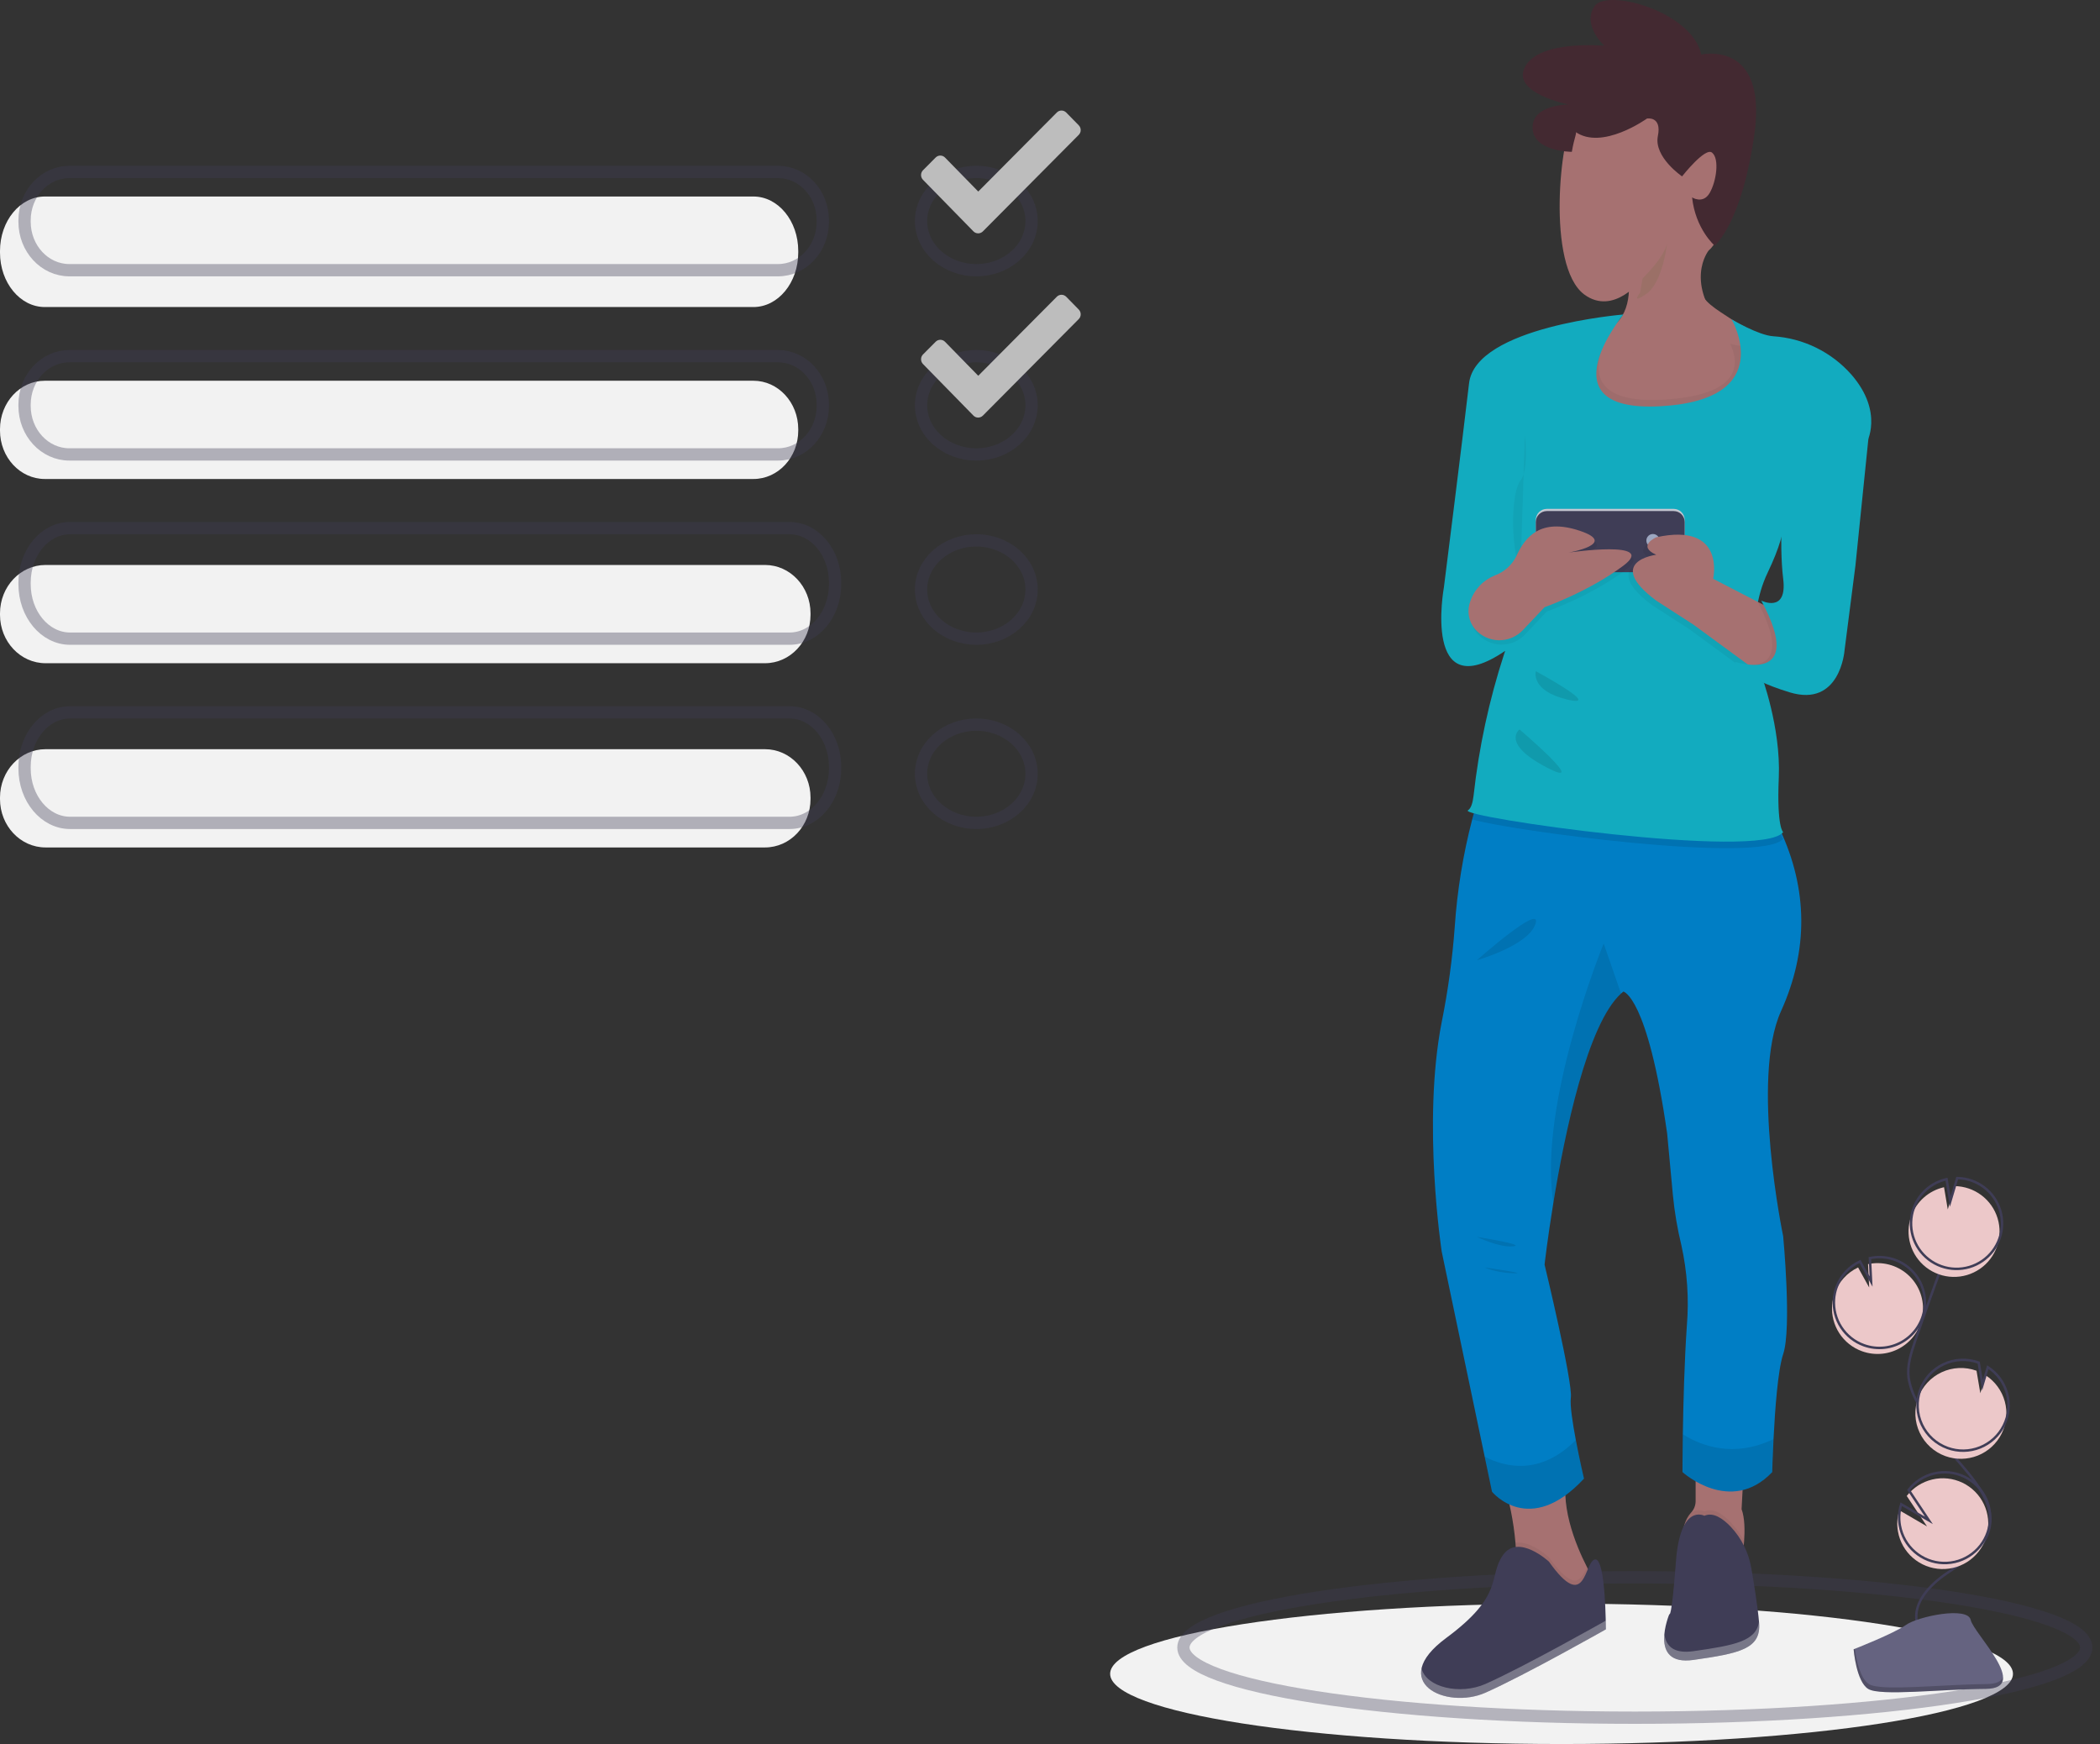 <svg width="171" height="142" viewBox="0 0 171 142" fill="none" xmlns="http://www.w3.org/2000/svg">
<rect x="0" y="0" width="171" height="142" fill="#333333" stroke="none"/>
<path d="M79.5 22C81.985 22 84 20.209 84 18C84 15.791 81.985 14 79.5 14C77.015 14 75 15.791 75 18C75 20.209 77.015 22 79.5 22Z" stroke="#3F3D56" stroke-opacity="0.37" stroke-miterlimit="10"/>
<path d="M87.843 10.204L86.824 9.165C86.774 9.113 86.714 9.072 86.648 9.044C86.583 9.015 86.512 9.001 86.441 9C86.369 9 86.298 9.013 86.232 9.041C86.166 9.068 86.106 9.109 86.055 9.16L79.658 15.595L76.953 12.829C76.904 12.778 76.844 12.737 76.779 12.709C76.714 12.681 76.644 12.667 76.573 12.666C76.502 12.666 76.432 12.679 76.366 12.706C76.301 12.733 76.241 12.773 76.19 12.824L75.161 13.858C75.059 13.961 75.001 14.1 75 14.246C74.999 14.392 75.055 14.533 75.155 14.637L79.264 18.837C79.365 18.94 79.503 18.999 79.647 19C79.79 19.001 79.929 18.944 80.032 18.842L87.837 10.984C87.888 10.933 87.929 10.873 87.957 10.806C87.985 10.739 87.999 10.668 88 10.595C88.001 10.523 87.987 10.451 87.96 10.384C87.933 10.317 87.893 10.256 87.843 10.204Z" fill="#BDBDBD"/>
<path d="M61.349 16H3.65C1.634 16 0 17.985 0 20.435V20.565C0 23.015 1.634 25 3.65 25H61.349C63.366 25 65 23.015 65 20.565V20.435C65 17.985 63.366 16 61.349 16Z" fill="#F2F2F2"/>
<path d="M61.349 31H3.65C1.634 31 0 32.765 0 34.942V35.058C0 37.235 1.634 39 3.65 39H61.349C63.366 39 65 37.235 65 35.058V34.942C65 32.765 63.366 31 61.349 31Z" fill="#F2F2F2"/>
<path d="M62.293 46H3.707C1.66 46 0 47.765 0 49.942V50.058C0 52.235 1.66 54 3.707 54H62.293C64.341 54 66 52.235 66 50.058V49.942C66 47.765 64.341 46 62.293 46Z" fill="#F2F2F2"/>
<path d="M62.293 61H3.707C1.66 61 0 62.765 0 64.942V65.058C0 67.235 1.66 69 3.707 69H62.293C64.341 69 66 67.235 66 65.058V64.942C66 62.765 64.341 61 62.293 61Z" fill="#F2F2F2"/>
<path d="M63.349 14H5.65C3.634 14 2 15.765 2 17.942V18.058C2 20.235 3.634 22 5.65 22H63.349C65.366 22 67 20.235 67 18.058V17.942C67 15.765 65.366 14 63.349 14Z" stroke="#3F3D56" stroke-opacity="0.37" stroke-miterlimit="10"/>
<path d="M63.349 29H5.65C3.634 29 2 30.765 2 32.942V33.058C2 35.235 3.634 37 5.65 37H63.349C65.366 37 67 35.235 67 33.058V32.942C67 30.765 65.366 29 63.349 29Z" stroke="#3F3D56" stroke-opacity="0.37" stroke-miterlimit="10"/>
<path d="M64.293 43H5.707C3.66 43 2 44.985 2 47.435V47.565C2 50.015 3.66 52 5.707 52H64.293C66.341 52 68 50.015 68 47.565V47.435C68 44.985 66.341 43 64.293 43Z" stroke="#3F3D56" stroke-opacity="0.37" stroke-miterlimit="10"/>
<path d="M64.293 58H5.707C3.66 58 2 59.985 2 62.435V62.565C2 65.015 3.66 67 5.707 67H64.293C66.341 67 68 65.015 68 62.565V62.435C68 59.985 66.341 58 64.293 58Z" stroke="#3F3D56" stroke-opacity="0.37" stroke-miterlimit="10"/>
<path d="M79.5 37C81.985 37 84 35.209 84 33C84 30.791 81.985 29 79.5 29C77.015 29 75 30.791 75 33C75 35.209 77.015 37 79.5 37Z" stroke="#3F3D56" stroke-opacity="0.37" stroke-miterlimit="10"/>
<path d="M79.5 52C81.985 52 84 50.209 84 48C84 45.791 81.985 44 79.5 44C77.015 44 75 45.791 75 48C75 50.209 77.015 52 79.5 52Z" stroke="#3F3D56" stroke-opacity="0.37" stroke-miterlimit="10"/>
<path d="M79.5 67C81.985 67 84 65.209 84 63C84 60.791 81.985 59 79.5 59C77.015 59 75 60.791 75 63C75 65.209 77.015 67 79.5 67Z" stroke="#3F3D56" stroke-opacity="0.37" stroke-miterlimit="10"/>
<path d="M87.843 25.204L86.824 24.165C86.774 24.113 86.714 24.072 86.648 24.044C86.583 24.015 86.512 24 86.441 24C86.369 24 86.298 24.013 86.232 24.041C86.166 24.068 86.106 24.109 86.055 24.16L79.658 30.595L76.953 27.829C76.904 27.778 76.844 27.737 76.779 27.709C76.714 27.681 76.644 27.667 76.573 27.666C76.502 27.666 76.432 27.679 76.366 27.706C76.301 27.733 76.241 27.773 76.19 27.824L75.161 28.858C75.059 28.961 75.001 29.1 75 29.246C74.999 29.392 75.055 29.533 75.155 29.637L79.264 33.837C79.365 33.94 79.503 33.999 79.647 34C79.79 34.001 79.929 33.944 80.032 33.842L87.837 25.984C87.888 25.933 87.929 25.873 87.957 25.806C87.985 25.739 87.999 25.668 88 25.595C88.001 25.523 87.987 25.451 87.96 25.384C87.933 25.317 87.893 25.256 87.843 25.204Z" fill="#BDBDBD"/>
<path d="M127.156 142C147.457 142 163.914 139.441 163.914 136.285C163.914 133.128 147.457 130.569 127.156 130.569C106.855 130.569 90.397 133.128 90.397 136.285C90.397 139.441 106.855 142 127.156 142Z" fill="#F2F2F2"/>
<path d="M133.122 139.857C153.423 139.857 169.88 137.298 169.88 134.142C169.88 130.985 153.423 128.426 133.122 128.426C112.821 128.426 96.364 130.985 96.364 134.142C96.364 137.298 112.821 139.857 133.122 139.857Z" stroke="#3F3D56" stroke-opacity="0.35" stroke-miterlimit="10"/>
<path d="M129.872 128.751L128.268 130.351C128.268 130.351 122.564 133.374 123.277 129.284C123.472 128.068 123.513 126.833 123.4 125.606C123.253 123.895 122.912 122.206 122.386 120.57L127.733 119.503C126.844 122.292 128.309 125.802 129.223 127.589C129.592 128.31 129.872 128.751 129.872 128.751Z" fill="#A67171"/>
<path d="M142.018 125.516C141.978 126.064 141.91 126.609 141.815 127.15C141.815 127.15 137.359 130.173 137.002 126.794C136.771 124.593 137.295 123.599 137.69 123.174L137.697 123.167C137.934 122.916 138.068 122.585 138.072 122.24V118.258L141.993 119.503L141.815 122.882C142.079 123.585 142.082 124.634 142.018 125.516Z" fill="#A67171"/>
<path opacity="0.05" d="M129.872 128.751L128.267 130.351C128.267 130.351 122.564 133.374 123.277 129.284C123.472 128.068 123.513 126.833 123.4 125.607C124.649 125.423 126.128 126.794 126.128 126.794C128.218 129.736 128.781 128.623 129.223 127.589C129.592 128.31 129.872 128.751 129.872 128.751Z" fill="black"/>
<path d="M126.128 127.15C126.128 127.15 123.633 124.838 122.385 126.617C121.138 128.395 122.564 129.818 117.751 133.374C112.938 136.931 117.751 139.243 120.959 137.82C124.168 136.397 130.763 132.663 130.763 132.663C130.763 132.663 130.763 126.794 129.872 126.972C128.98 127.15 129.159 131.418 126.128 127.15Z" fill="#3F3D56"/>
<path opacity="0.05" d="M142.018 125.516C141.978 126.064 141.91 126.609 141.815 127.15C141.815 127.15 137.359 130.173 137.002 126.794C136.771 124.593 137.295 123.599 137.69 123.174C137.845 123.057 138.029 122.985 138.222 122.965C138.415 122.945 138.609 122.978 138.785 123.06C139.498 122.743 140.282 123.272 140.931 123.954C141.371 124.417 141.737 124.943 142.018 125.516Z" fill="black"/>
<path d="M138.785 123.416C138.785 123.416 136.824 122.349 136.468 127.15C136.111 131.952 135.933 131.418 135.933 131.418C135.933 131.418 134.15 135.686 137.894 135.153C141.637 134.619 143.419 134.263 143.241 132.129C143.134 130.843 142.832 128.976 142.609 127.695C142.397 126.426 141.813 125.248 140.932 124.309C140.281 123.626 139.498 123.099 138.785 123.416Z" fill="#3F3D56"/>
<path d="M145.201 100.653C145.201 100.653 145.914 108.122 145.201 110.256C144.768 111.55 144.533 114.812 144.415 117.175C144.337 118.705 144.31 119.859 144.31 119.859C140.923 123.416 137.002 119.859 137.002 119.859C137.002 119.859 137.002 118.61 137.03 116.779C137.068 114.348 137.155 110.885 137.358 107.944C137.54 105.748 137.389 103.537 136.911 101.385C136.584 100.037 136.352 98.666 136.219 97.285L135.754 92.295C134.15 81.091 132.189 80.735 132.189 80.735C132.125 80.785 132.063 80.84 131.998 80.897C129.259 83.39 127.423 92.209 126.491 97.916C126.011 100.852 125.772 102.965 125.772 102.965C125.772 102.965 128.089 112.568 127.911 113.813C127.829 114.39 128.054 115.852 128.318 117.25C128.622 118.863 128.981 120.392 128.981 120.392C124.525 125.194 121.494 121.459 121.494 121.459L120.895 118.603L117.395 101.898C117.395 101.898 115.79 91.405 117.395 83.225C117.913 80.658 118.268 78.06 118.459 75.448C118.659 72.5 119.135 69.577 119.879 66.717C120.097 65.87 120.338 65.03 120.603 64.197C120.603 64.197 127.296 63.035 133.599 63.035C138.326 63.035 142.832 63.688 144.132 65.975C144.431 66.501 144.703 67.029 144.948 67.558C147.205 72.397 147.272 77.367 145.023 82.336C142.527 87.849 145.201 100.653 145.201 100.653Z" fill="#007EC5"/>
<path d="M130.229 36.099C130.229 36.099 120.782 26.496 127.912 27.207C129.528 27.369 130.623 27.081 131.348 26.541C132.175 25.925 132.523 24.983 132.619 23.999C132.815 22.038 132.011 19.916 132.011 19.916C132.011 19.916 137.5 12.916 138.5 19.916C138.714 21.416 138 21.5 138.5 23.5C138.5 24.5 139.801 25.201 141 26C142.199 26.799 144.838 27.762 145.914 29.519C147.875 32.72 130.229 36.099 130.229 36.099Z" fill="#A67171"/>
<path opacity="0.05" d="M130.229 36.099C130.229 36.099 120.782 26.496 127.912 27.207C129.528 27.369 130.623 27.081 131.348 26.541C129.968 28.824 128.416 32.93 135.398 32.542C141.788 32.188 141.679 29.647 140.884 27.979C142.474 28.522 144.838 27.762 145.914 29.519C147.875 32.72 130.229 36.099 130.229 36.099Z" fill="black"/>
<path opacity="0.1" d="M145.202 68.287C143.58 70.391 122.903 67.633 119.88 66.717C120.097 65.87 120.339 65.03 120.604 64.197C120.604 64.197 127.297 63.036 133.6 63.036C138.327 63.036 142.833 63.688 144.132 65.975C144.432 66.502 144.704 67.029 144.949 67.558C145.063 68.195 145.202 68.287 145.202 68.287Z" fill="black"/>
<path d="M132.19 25.607C132.19 25.607 120.158 26.585 119.623 31.209C119.112 35.629 117.573 47.836 117.573 47.836C117.573 47.836 115.791 57.617 122.564 52.993L122.477 53.254C121.256 57.002 120.423 60.865 119.991 64.783C119.923 65.366 119.785 65.825 119.534 65.975C118.643 66.509 143.419 70.065 145.202 67.754C145.202 67.754 144.667 67.398 144.845 63.308C145.023 59.218 143.419 54.95 143.419 54.95C143.419 54.95 141.993 50.681 143.954 46.591C145.915 42.501 145.202 41.256 145.202 41.256L151.975 36.099C151.975 36.099 153.438 33.597 150.764 30.509C149.961 29.596 148.985 28.849 147.893 28.312C146.8 27.775 145.612 27.458 144.397 27.379C143.182 27.301 141 26 141 26C141 26 144.845 32.542 135.22 33.076C125.594 33.609 132.19 25.607 132.19 25.607Z" fill="#12ABBF"/>
<path opacity="0.05" d="M124.168 35.388C124.168 35.388 124.524 38.233 123.811 39.122C123.098 40.011 122.92 44.102 123.811 46.591" fill="black"/>
<path opacity="0.1" d="M131.998 80.897C129.259 83.39 127.423 92.209 126.491 97.916C125.193 89.972 130.585 76.823 130.585 76.823L131.998 80.897Z" fill="black"/>
<path opacity="0.1" d="M128.981 120.392C124.525 125.194 121.494 121.459 121.494 121.459L120.896 118.603C122.58 119.477 125.427 120.154 128.318 117.25C128.622 118.863 128.981 120.392 128.981 120.392Z" fill="black"/>
<path opacity="0.1" d="M144.415 117.175C144.337 118.705 144.31 119.859 144.31 119.859C140.923 123.416 137.002 119.859 137.002 119.859C137.002 119.859 137.002 118.61 137.03 116.779C138.501 117.711 141.144 118.737 144.415 117.175Z" fill="black"/>
<path d="M136.285 41.434H125.955C125.46 41.434 125.06 41.834 125.06 42.327V45.52C125.06 46.014 125.46 46.413 125.955 46.413H136.285C136.78 46.413 137.18 46.014 137.18 45.52V42.327C137.18 41.834 136.78 41.434 136.285 41.434Z" fill="#CDD0DB"/>
<path opacity="0.05" d="M136.285 41.434H125.955C125.46 41.434 125.06 41.834 125.06 42.327V45.52C125.06 46.014 125.46 46.413 125.955 46.413H136.285C136.78 46.413 137.18 46.014 137.18 45.52V42.327C137.18 41.834 136.78 41.434 136.285 41.434Z" fill="black"/>
<path d="M136.285 41.612H125.955C125.46 41.612 125.06 42.012 125.06 42.505V45.698C125.06 46.191 125.46 46.591 125.955 46.591H136.285C136.78 46.591 137.18 46.191 137.18 45.698V42.505C137.18 42.012 136.78 41.612 136.285 41.612Z" fill="#3F3D56"/>
<path d="M134.595 44.546C134.891 44.546 135.13 44.307 135.13 44.013C135.13 43.718 134.891 43.479 134.595 43.479C134.3 43.479 134.061 43.718 134.061 44.013C134.061 44.307 134.3 44.546 134.595 44.546Z" fill="#9DA7C0"/>
<path opacity="0.05" d="M119.901 49.319C120.062 48.841 120.326 48.404 120.674 48.039C121.021 47.673 121.445 47.388 121.915 47.203C122.668 46.924 123.286 46.37 123.644 45.654C124.347 44.102 125.595 42.501 128.803 43.568C132.012 44.635 127.912 45.346 127.912 45.346C127.912 45.346 135.22 44.279 132.368 46.413C129.516 48.547 125.951 49.792 125.951 49.792L124.196 51.647C123.944 51.917 123.638 52.132 123.297 52.277C122.957 52.421 122.589 52.492 122.219 52.485C121.849 52.477 121.485 52.392 121.15 52.234C120.815 52.076 120.518 51.85 120.277 51.569C120.021 51.261 119.851 50.89 119.785 50.495C119.719 50.099 119.759 49.694 119.901 49.319Z" fill="black"/>
<path d="M119.723 48.964C119.883 48.486 120.147 48.049 120.495 47.683C120.843 47.317 121.266 47.032 121.736 46.847C122.489 46.569 123.107 46.015 123.465 45.298C124.168 43.746 125.416 42.145 128.625 43.212C131.833 44.279 127.733 44.991 127.733 44.991C127.733 44.991 135.041 43.924 132.189 46.058C129.338 48.192 125.773 49.437 125.773 49.437L124.017 51.291C123.766 51.562 123.459 51.777 123.119 51.921C122.778 52.066 122.411 52.136 122.04 52.129C121.67 52.122 121.306 52.036 120.971 51.879C120.637 51.721 120.339 51.494 120.099 51.213C119.842 50.905 119.672 50.534 119.606 50.139C119.54 49.744 119.58 49.338 119.723 48.964Z" fill="#A67171"/>
<path opacity="0.05" d="M144.845 52.638L143.597 55.661L142 54.489L137.537 51.215L134.507 49.259C130.229 46.058 134.507 45.524 134.507 45.524C132.903 44.813 134.507 44.102 134.507 44.102C140.211 42.857 139.141 47.48 139.141 47.48L142.754 49.349L143.954 49.97L144.845 52.638Z" fill="black"/>
<path d="M145.202 52.282L143.954 55.305L142.357 54.133L137.893 50.859L134.863 48.903C130.585 45.702 134.863 45.169 134.863 45.169C133.259 44.457 134.863 43.746 134.863 43.746C140.567 42.501 139.498 47.125 139.498 47.125L143.111 48.994L144.31 49.614L145.202 52.282Z" fill="#A67171"/>
<path opacity="0.05" d="M145.201 52.282L143.954 55.305L142.356 54.133C143.802 54.185 145.51 53.488 143.11 48.994L144.31 49.614L145.201 52.282Z" fill="black"/>
<path d="M151.797 34.321L152.141 35.72L151.084 46.058L150.193 52.993C150.193 52.993 149.836 57.617 145.736 56.372C141.637 55.127 141.28 53.883 141.28 53.883C141.28 53.883 147.162 55.839 143.419 48.903C143.419 48.903 145.558 49.97 145.202 47.125C144.845 44.279 145.202 39.3 145.202 39.3L151.797 34.321Z" fill="#12ABBF"/>
<path opacity="0.3" d="M120.96 137.109C118.877 138.032 116.119 137.382 115.756 135.838C115.32 137.876 118.581 138.875 120.96 137.82C124.168 136.397 130.764 132.663 130.764 132.663C130.764 132.663 130.764 132.387 130.755 131.957C130.562 132.065 124.121 135.707 120.96 137.109Z" fill="white"/>
<path opacity="0.3" d="M143.232 132.027C143.026 133.627 141.248 133.963 137.894 134.441C136.188 134.684 135.631 133.93 135.529 133.037C135.417 134.181 135.743 135.459 137.894 135.153C141.637 134.619 143.419 134.263 143.241 132.129C143.238 132.096 143.235 132.061 143.232 132.027Z" fill="white"/>
<g opacity="0.1">
<path opacity="0.1" d="M134.852 4.9C134.913 4.809 134.972 4.714 135.033 4.62C135.018 4.626 135.003 4.63 134.988 4.637C134.595 4.828 134.382 5.249 134.139 5.611C134.055 5.736 133.966 5.855 133.873 5.969C134.249 5.661 134.578 5.301 134.852 4.9Z" fill="black"/>
</g>
<path opacity="0.1" d="M125.059 54.648C125.059 54.648 124.598 56.248 127.628 56.96C130.658 57.671 125.059 54.648 125.059 54.648Z" fill="black"/>
<path opacity="0.1" d="M123.733 59.39C123.733 59.39 122.186 60.517 125.917 62.473C129.649 64.429 123.733 59.39 123.733 59.39Z" fill="black"/>
<path opacity="0.1" d="M120.261 78.181C120.261 78.181 124.46 76.996 125.034 75.217C125.608 73.439 120.261 78.181 120.261 78.181Z" fill="black"/>
<path opacity="0.1" d="M120.261 100.707C120.261 100.707 122.07 101.596 123.215 101.478C124.36 101.359 120.261 100.707 120.261 100.707Z" fill="black"/>
<path opacity="0.1" d="M120.896 103.197C120.896 103.197 121.714 103.612 123.215 103.671C124.717 103.73 120.896 103.197 120.896 103.197Z" fill="black"/>
<path d="M151.618 110.018C152.158 110.214 152.735 110.282 153.306 110.217C153.876 110.152 154.423 109.956 154.905 109.643C155.386 109.331 155.788 108.912 156.079 108.418C156.37 107.925 156.542 107.37 156.582 106.799C156.622 106.228 156.528 105.655 156.308 105.126C156.088 104.597 155.748 104.126 155.315 103.751C154.881 103.375 154.366 103.105 153.811 102.962C153.255 102.819 152.673 102.807 152.112 102.926L152.205 104.83L151.302 103.198C150.416 103.614 149.732 104.363 149.399 105.281C149.281 105.603 149.209 105.94 149.186 106.282C149.129 107.084 149.336 107.882 149.775 108.557C150.213 109.231 150.861 109.744 151.618 110.018Z" fill="#ECC8C9"/>
<path d="M156.084 132.094C155.765 130.475 157.146 129.04 158.51 128.107C159.874 127.175 161.467 126.258 161.932 124.675C162.601 122.4 160.609 120.317 159.059 118.52C157.908 117.187 156.921 115.722 156.116 114.157C155.766 113.542 155.528 112.87 155.412 112.173C155.29 111.164 155.615 110.161 155.942 109.199C157.032 105.994 158.197 102.817 159.437 99.666" stroke="#3F3D56" stroke-width="0.2" stroke-miterlimit="10"/>
<path d="M151.77 109.528C152.31 109.724 152.888 109.792 153.458 109.727C154.028 109.662 154.576 109.465 155.057 109.153C155.538 108.841 155.94 108.422 156.231 107.928C156.523 107.435 156.695 106.88 156.735 106.309C156.774 105.738 156.681 105.165 156.461 104.636C156.241 104.107 155.901 103.636 155.467 103.261C155.034 102.885 154.519 102.615 153.963 102.472C153.407 102.329 152.826 102.317 152.264 102.436L152.357 104.339L151.454 102.708C150.568 103.124 149.884 103.873 149.552 104.791C149.434 105.113 149.362 105.45 149.338 105.791C149.281 106.593 149.488 107.392 149.927 108.066C150.366 108.741 151.013 109.254 151.77 109.528V109.528Z" stroke="#3F3D56" stroke-width="0.2" stroke-miterlimit="10"/>
<path d="M155.631 99.009C155.843 98.426 156.198 97.906 156.665 97.496C157.131 97.086 157.693 96.8 158.299 96.664L158.604 98.474L159.17 96.573C159.956 96.585 160.717 96.845 161.345 97.317C161.973 97.788 162.434 98.447 162.662 99.197C162.89 99.947 162.873 100.75 162.614 101.49C162.355 102.23 161.867 102.869 161.22 103.314C160.573 103.759 159.802 103.987 159.016 103.966C158.231 103.945 157.472 103.676 156.85 103.197C156.229 102.718 155.775 102.054 155.556 101.301C155.337 100.549 155.363 99.746 155.631 99.009Z" fill="#ECC8C9"/>
<path d="M155.835 98.356C156.046 97.773 156.402 97.252 156.868 96.843C157.334 96.433 157.896 96.147 158.502 96.011L158.808 97.82L159.373 95.92C160.159 95.931 160.921 96.192 161.548 96.663C162.176 97.135 162.637 97.793 162.865 98.543C163.093 99.293 163.076 100.096 162.817 100.836C162.558 101.576 162.07 102.215 161.423 102.66C160.776 103.105 160.005 103.334 159.219 103.313C158.434 103.292 157.675 103.023 157.054 102.544C156.432 102.065 155.978 101.401 155.759 100.648C155.54 99.895 155.567 99.092 155.835 98.356V98.356Z" stroke="#3F3D56" stroke-width="0.2" stroke-miterlimit="10"/>
<path d="M158.408 118.557C159.264 118.866 160.204 118.851 161.049 118.514C161.894 118.176 162.585 117.541 162.99 116.728C163.396 115.915 163.487 114.981 163.247 114.105C163.007 113.23 162.452 112.472 161.689 111.978L161.254 113.439L160.946 111.608C160.942 111.607 160.939 111.605 160.936 111.604C160.012 111.27 158.993 111.316 158.102 111.731C157.212 112.146 156.523 112.898 156.188 113.82C155.853 114.741 155.898 115.758 156.315 116.647C156.731 117.535 157.484 118.222 158.408 118.557H158.408Z" fill="#ECC8C9"/>
<path d="M158.585 117.895C159.441 118.205 160.38 118.189 161.225 117.852C162.07 117.515 162.761 116.879 163.167 116.066C163.572 115.253 163.664 114.32 163.424 113.444C163.184 112.568 162.629 111.811 161.865 111.317L161.43 112.777L161.122 110.946C161.119 110.945 161.116 110.944 161.113 110.943C160.655 110.777 160.169 110.703 159.683 110.725C159.197 110.746 158.72 110.864 158.279 111.069C157.838 111.275 157.442 111.565 157.114 111.924C156.785 112.282 156.531 112.701 156.365 113.158C156.199 113.614 156.125 114.099 156.146 114.584C156.168 115.069 156.285 115.545 156.491 115.985C156.698 116.425 156.989 116.82 157.348 117.148C157.707 117.475 158.127 117.729 158.585 117.895V117.895Z" stroke="#3F3D56" stroke-width="0.2" stroke-miterlimit="10"/>
<path d="M154.549 124.698C154.696 125.533 155.127 126.292 155.768 126.848C156.41 127.404 157.224 127.723 158.073 127.752C158.922 127.78 159.756 127.517 160.434 127.005C161.111 126.493 161.592 125.765 161.795 124.941C161.998 124.118 161.911 123.25 161.549 122.483C161.187 121.716 160.571 121.096 159.806 120.728C159.04 120.36 158.171 120.266 157.344 120.462C156.517 120.657 155.782 121.13 155.263 121.802L156.915 124.282L154.658 122.966C154.483 123.526 154.446 124.12 154.549 124.698Z" fill="#ECC8C9"/>
<path d="M154.702 124.208C154.85 125.043 155.28 125.802 155.922 126.358C156.563 126.914 157.377 127.233 158.226 127.262C159.076 127.291 159.909 127.027 160.587 126.515C161.265 126.003 161.745 125.275 161.948 124.451C162.151 123.628 162.065 122.76 161.702 121.993C161.34 121.226 160.725 120.606 159.959 120.238C159.193 119.87 158.324 119.776 157.497 119.972C156.67 120.167 155.935 120.64 155.417 121.312L157.068 123.792L154.812 122.476C154.637 123.036 154.599 123.63 154.702 124.208V124.208Z" stroke="#3F3D56" stroke-width="0.2" stroke-miterlimit="10"/>
<path d="M150.938 134.286C150.938 134.286 154.209 133.008 155.195 132.307C156.181 131.607 160.226 130.771 160.471 131.894C160.715 133.017 165.386 137.48 161.693 137.51C158.001 137.539 153.113 138.114 152.129 137.516C151.146 136.918 150.938 134.286 150.938 134.286Z" fill="#656380"/>
<path opacity="0.2" d="M161.759 137.119C158.067 137.148 153.179 137.723 152.195 137.125C151.446 136.67 151.148 135.036 151.048 134.282C150.978 134.285 150.938 134.286 150.938 134.286C150.938 134.286 151.146 136.918 152.129 137.516C153.113 138.114 158.001 137.539 161.693 137.51C162.759 137.501 163.128 137.123 163.107 136.562C162.959 136.901 162.553 137.112 161.759 137.119Z" fill="black"/>
<path d="M132.5 29C132.5 29 134.128 28.083 134.335 26.981C134.542 25.811 135.204 24.178 133.686 22.732C133.686 22.732 131.409 25.761 128.995 23.971C125.89 21.631 127.063 10.961 128.167 9.653C129.271 8.414 131.203 4.56 135.549 5.041C139.896 5.523 141.965 17.983 139.137 20.392C139.137 20.392 137 23 140.5 27C140.5 27 139.5 26.5 137.835 27.481C135.213 27.413 132.5 29 132.5 29Z" fill="#A67171"/>
<path opacity="0.29" d="M133.548 23.834L133.755 22.663C133.755 22.663 135.549 20.942 135.756 19.772C135.756 19.772 135.411 22.939 134.1 23.902C132.72 24.866 133.548 23.834 133.548 23.834Z" fill="#826E4F"/>
<path d="M127.992 12.362C127.992 12.362 124.863 12.362 124.795 10.435C124.727 8.508 127.72 8.508 127.72 8.508C127.72 8.508 123.027 7.58 124.183 5.438C125.339 3.226 130.644 3.725 130.644 3.725C130.644 3.725 128.808 2.084 129.828 0.513C130.848 -0.986 137.785 0.942 138.533 4.439C138.533 4.439 143.838 3.226 142.886 10.721C141.865 18.215 139.621 20 139.621 20C139.621 20 138.057 18.644 137.785 16.074C137.785 16.074 138.669 16.645 139.213 15.717C139.757 14.789 140.029 12.933 139.417 12.434C138.873 11.934 136.969 14.361 136.969 14.361C136.969 14.361 134.657 12.791 134.997 11.078C135.337 9.436 134.113 9.65 134.113 9.65C134.113 9.65 130.44 12.291 128.264 10.721C128.468 10.721 128.196 11.149 127.992 12.362Z" fill="#432931"/>
</svg>
